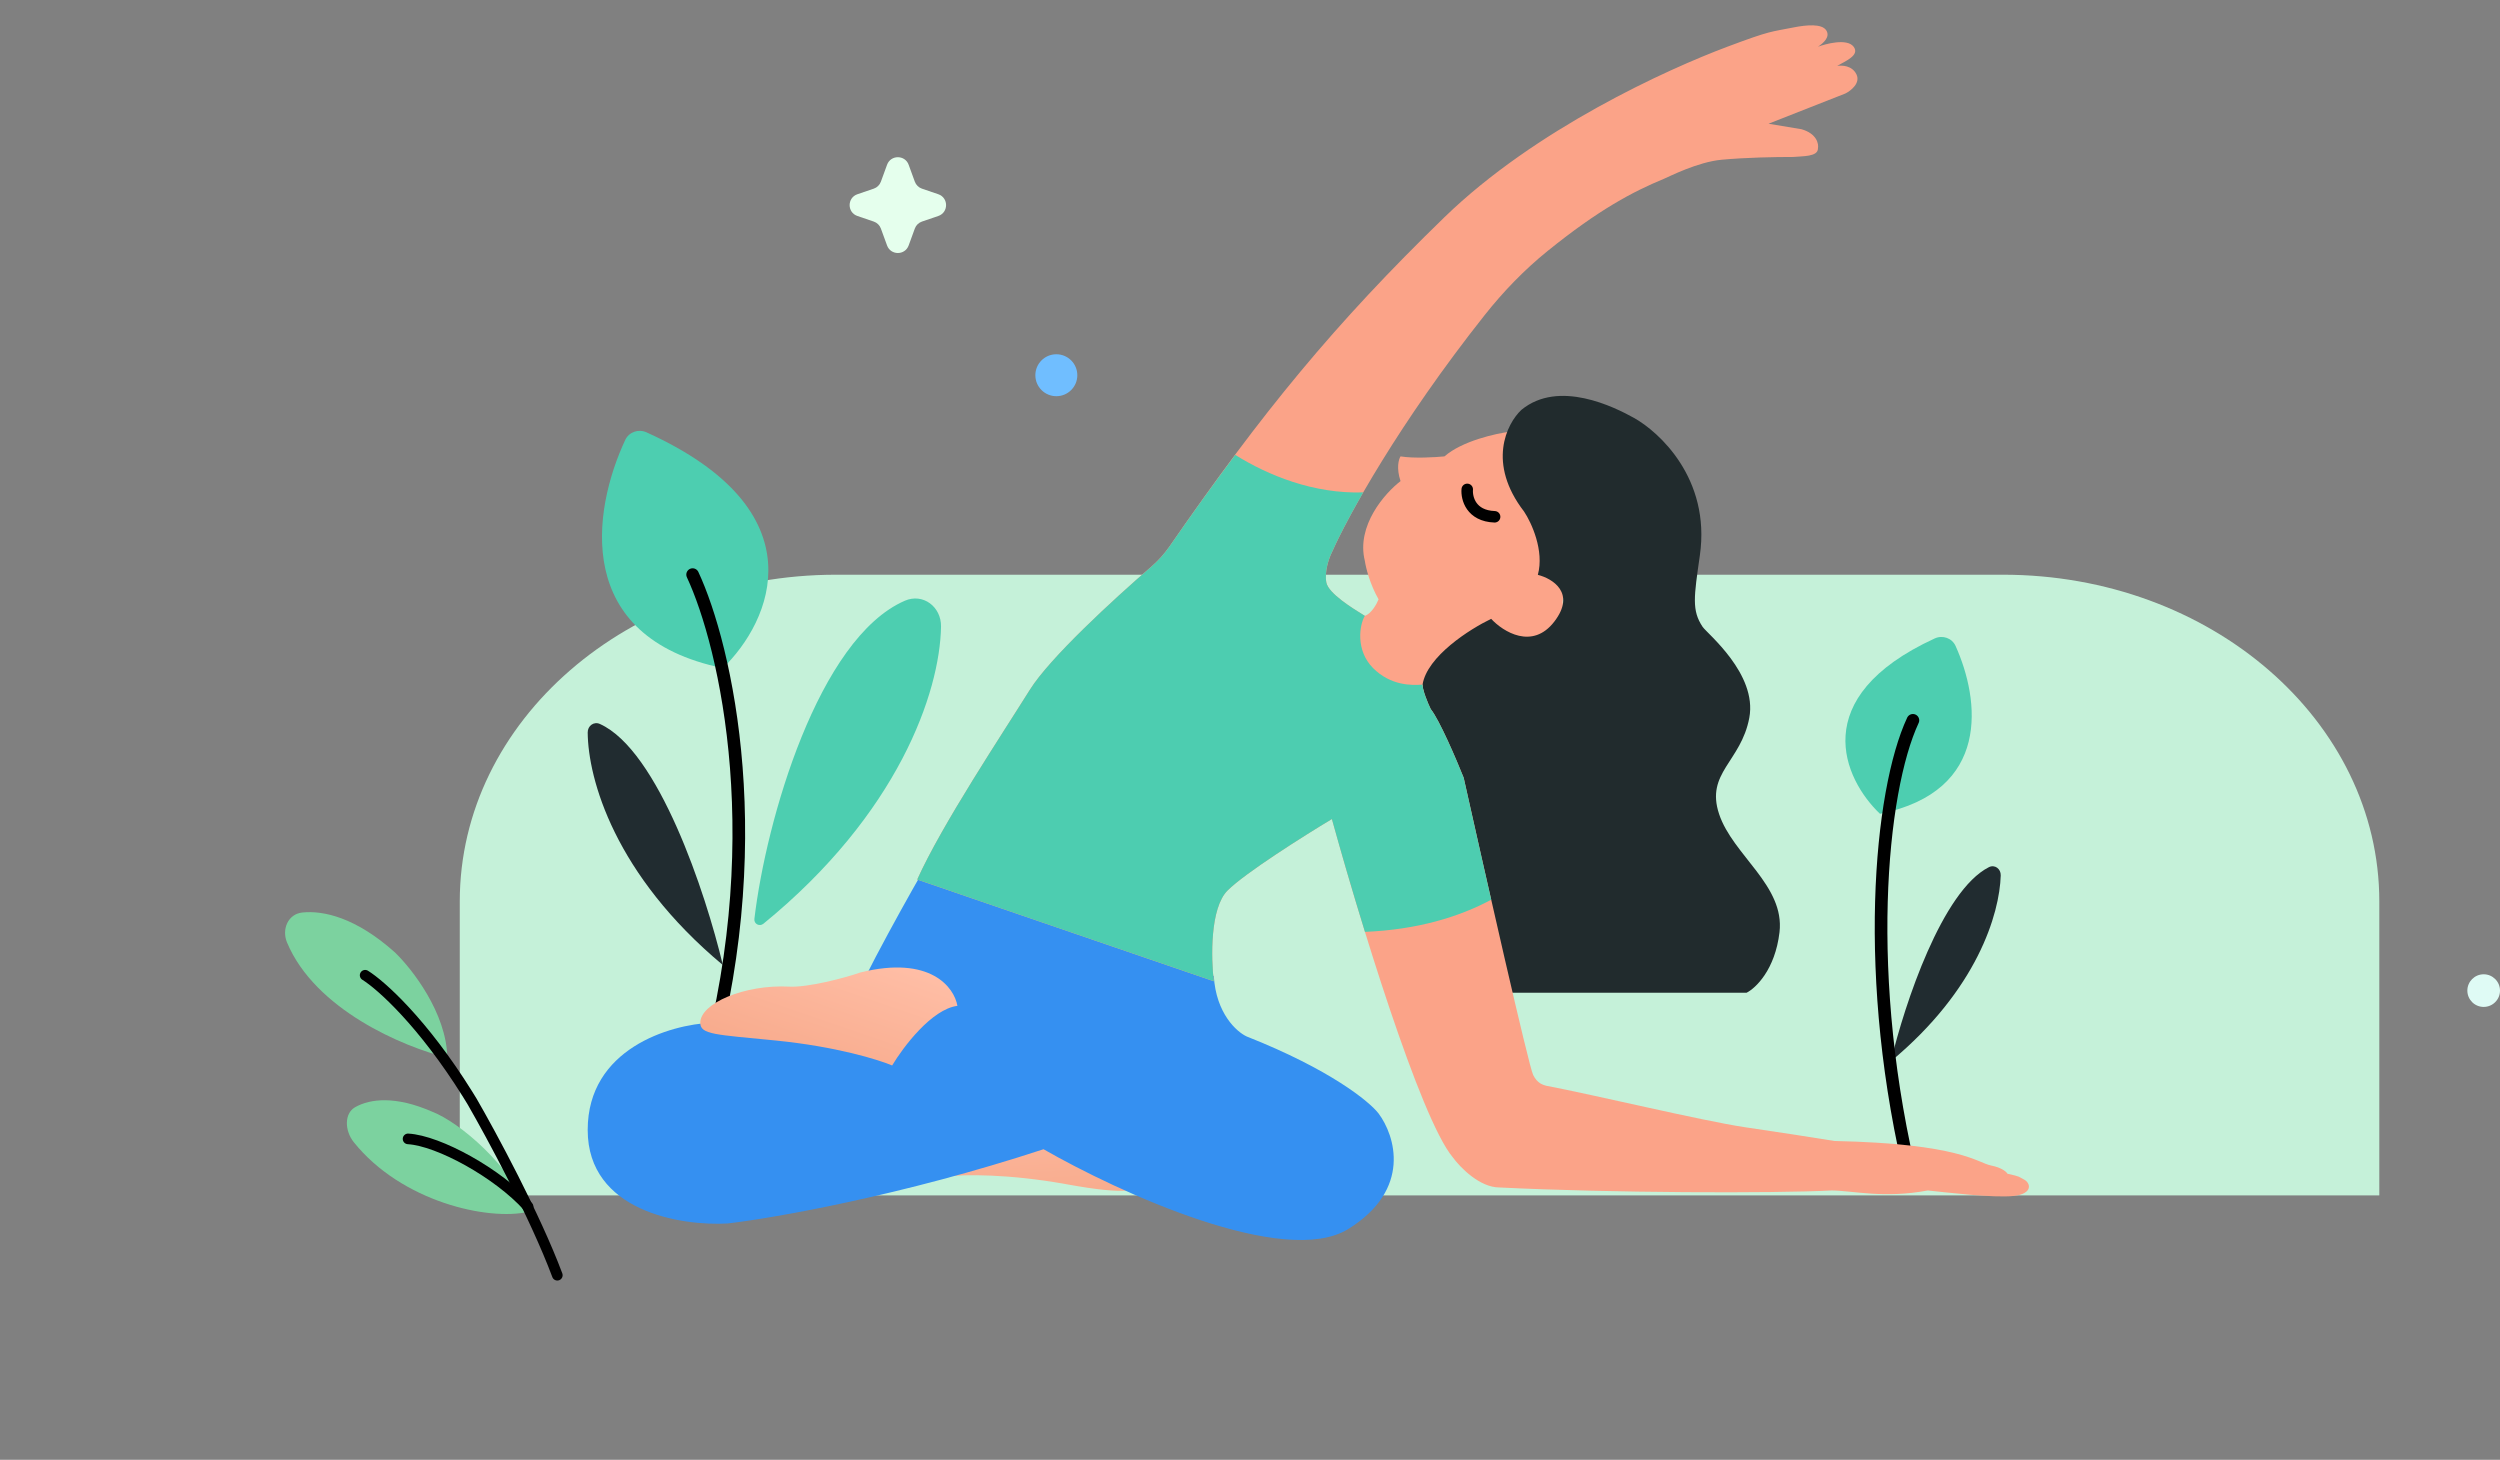 <svg width="435" height="254" viewBox="0 0 435 254" fill="none" xmlns="http://www.w3.org/2000/svg">
<rect x="0" y="0" width="435" height="254" fill="#808080" stroke="none"/>
<path d="M80 156.842C80 125.449 109.321 100 145.49 100H348.51C384.679 100 414 125.449 414 156.842V208H80V156.842Z" fill="#C5F1D9"/>
<path d="M125.772 116.247C99.663 110.876 103.03 88.893 108.79 76.551C109.438 75.163 111.093 74.594 112.488 75.225C142.803 88.95 134.151 108.169 125.772 116.247Z" fill="#4DCEB0"/>
<path d="M157.442 104.528C142.417 111.059 133.288 142.731 131.263 159.895C131.161 160.763 132.157 161.282 132.835 160.729C156.272 141.624 163.554 120.472 163.738 109.023C163.793 105.579 160.601 103.155 157.442 104.528Z" fill="#4DCEB0"/>
<path d="M125.772 167.913C106.95 152.21 102.324 135.578 102.259 127.448C102.249 126.298 103.328 125.495 104.377 125.967C114.544 130.546 122.782 155.341 125.772 167.913Z" fill="#212C30"/>
<path d="M120.516 99.982C126.25 112.261 134.564 147.343 121.949 189.44" stroke="black" stroke-width="2.2" stroke-linecap="round"/>
<path d="M327.116 141.602C346.533 137.656 344.48 121.759 340.278 112.41C339.655 111.023 338.019 110.456 336.637 111.091C314.293 121.367 320.806 135.593 327.116 141.602Z" fill="#4DCEB0"/>
<path d="M329.023 184.657C344.018 172.205 347.928 159.032 348.128 152.321C348.162 151.172 347.085 150.371 346.061 150.891C337.959 154.997 331.418 174.631 329.023 184.657Z" fill="#212C30"/>
<path d="M332.846 125.337C327.112 137.615 323.969 170.305 332.846 206.184" stroke="black" stroke-width="2.2" stroke-linecap="round"/>
<path d="M174.76 190.647C163.856 184.379 158.329 188.665 156.929 191.591C161.065 193.36 164.037 201.059 165.007 204.688C167.581 204.368 175.321 204.197 185.683 206.077C196.045 207.957 198.599 207.325 199.251 205.358C200.927 200.301 189.869 197.023 185.949 196.402C182.813 195.906 177.183 192.359 174.76 190.647Z" fill="url(#paint0_linear_16765_49573)"/>
<path d="M147.173 177.96C147.556 174.898 156.252 159.143 160.552 151.648L211.202 169.827C211.584 176.333 215.184 179.554 216.936 180.352C231.461 186.092 238.278 191.673 239.871 193.746C242.738 197.573 245.701 206.95 234.615 213.838C223.529 220.727 194.637 207.46 181.577 199.965C157.112 208.002 134.75 211.925 126.627 212.882C118.504 213.36 102.258 210.777 102.258 196.617C102.258 182.456 116.593 178.279 123.76 177.96H147.173Z" fill="#3590F1"/>
<path d="M251.339 79.412C254.397 76.733 260.259 75.425 262.807 75.106C261.373 85.153 265.674 85.631 267.585 91.85C269.114 96.825 269.496 99.026 269.019 99.983C272.459 100.365 272.045 103.65 271.886 104.766C272.268 106.297 270.611 111.145 269.496 111.942C262.807 114.334 261.373 111.464 260.418 110.985C259.653 110.603 254.365 112.739 251.339 114.812C248.663 116.343 247.676 118.321 247.994 119.596C238.82 120.362 236.208 113.537 236.049 110.029C236.049 109.231 236.336 107.541 237.482 107.158C238.629 106.776 239.553 105.085 239.871 104.288C238.342 101.609 237.642 98.707 237.482 97.591C235.953 91.467 240.986 85.79 243.694 83.717C242.929 81.421 243.375 79.89 243.694 79.412C245.988 79.795 249.746 79.571 251.339 79.412Z" fill="#FCA489"/>
<path d="M265.196 89.022C258.698 80.603 262.17 73.714 264.718 71.322C271.217 65.964 280.946 70.843 284.309 72.714C288.609 75.106 297.688 83.239 295.777 96.633C294.743 103.878 294.343 106.201 296.255 109.071C297.004 110.197 305.811 117.247 304.378 124.901C302.944 132.555 296.732 134.469 299.122 141.644C301.511 148.82 310.589 154.082 309.634 162.215C308.869 168.721 305.493 171.942 303.9 172.739H262.329C261.851 171.304 260.322 165.755 258.029 155.039C255.162 141.644 252.295 129.206 249.906 125.379C247.994 122.318 247.517 119.958 247.517 119.16C248.281 114.185 255.799 109.433 259.462 107.679C261.533 109.912 266.63 113.133 270.452 108.157C274.275 103.182 270.134 100.663 267.585 100.025C268.732 95.815 266.47 90.936 265.196 89.022Z" fill="#212B2D"/>
<path d="M255.3 85.152C255.173 86.679 255.947 89.77 260.064 89.922" stroke="black" stroke-width="2" stroke-linecap="round"/>
<path d="M238.915 116.247C241.974 119.309 245.605 119.277 247.516 119.118C247.516 120.075 248.472 122.423 248.95 123.38C250.479 125.293 253.409 132.15 254.684 135.339C258.347 151.764 266.004 185.518 266.769 187.048C267.533 188.579 268.541 188.759 269.018 188.918C277.46 190.513 295.987 194.99 303.632 196.138C311.277 197.286 313.297 197.573 319.19 198.53C341.17 199.008 344.037 202.313 346.426 202.792C348.337 203.174 349.133 203.908 349.293 204.227C351.682 204.749 351.204 204.749 352.16 205.227C353.34 205.818 353.805 207.715 350.365 208.097C346.924 208.48 338.462 207.46 335.436 207.141C327.791 208.576 322.535 207.184 318.712 207.141C308.678 207.662 280.008 207.575 260.895 206.619C257.455 206.619 254.047 203.111 252.772 201.356C247.038 194.468 236.367 159.259 231.748 142.515C226.97 145.385 216.649 151.891 213.591 154.953C210.533 158.015 210.724 166.753 211.202 170.74L159.597 153.04C163.897 143.472 174.409 127.685 179.187 120.031C182.655 114.477 193.724 104.303 200.268 98.652C201.494 97.594 202.587 96.389 203.507 95.056C219.564 71.792 232.224 56.35 251.339 37.792C267.107 22.484 290.076 12.066 300.555 8.132C308.2 5.262 308.087 5.572 312.022 4.784C314.412 4.305 316.992 4.114 317.756 5.262C318.521 6.41 317.279 7.495 316.323 8.133C317.597 7.654 321.388 6.602 322.535 8.133C323.681 9.663 320.942 10.684 319.668 11.481C320.464 11.322 322.248 11.386 323.012 12.916C323.777 14.447 322.057 15.787 321.101 16.265L307.722 21.527L313.456 22.484C316.132 23.25 316.482 25.035 316.323 25.833C316.323 27.311 313.615 27.152 312.022 27.311C308.678 27.311 303.804 27.407 299.599 27.79C295.394 28.172 290.318 30.785 289.565 31.095C284.183 33.314 278.211 36.451 269.261 43.689C265.209 46.966 261.574 50.736 258.339 54.821C243.372 73.716 234.485 89.91 231.748 96.112C231.27 97.069 230.41 99.46 230.792 101.374C231.171 103.27 235.336 105.836 237.426 107.123L237.482 107.158C236.526 108.753 235.857 113.186 238.915 116.247Z" fill="#FBA388"/>
<path d="M214.925 79.15C220.651 82.717 228.551 85.954 237.203 85.679C234.568 90.252 232.747 93.848 231.748 96.112C231.27 97.069 230.41 99.461 230.792 101.374C231.171 103.27 235.336 105.836 237.426 107.124L237.482 107.158C236.527 108.753 235.857 113.186 238.915 116.248C241.973 119.31 245.605 119.278 247.517 119.118C247.517 120.075 248.472 122.423 248.95 123.38C250.479 125.294 253.409 132.151 254.684 135.34C255.951 141.022 257.697 148.777 259.47 156.556C253.876 159.546 246.638 161.766 237.501 162.144C235.217 154.751 233.188 147.736 231.748 142.516C226.97 145.386 216.649 151.891 213.591 154.953C210.533 158.015 210.723 166.754 211.201 170.74L159.597 153.04C163.897 143.472 174.409 127.685 179.188 120.031C182.655 114.477 193.725 104.303 200.269 98.652C201.494 97.594 202.587 96.388 203.508 95.057C207.474 89.317 211.236 84.079 214.925 79.15Z" fill="#4DCDB0"/>
<path d="M149.701 169.211C161.905 166.18 166.045 171.819 166.59 175.018C162.128 175.582 157.159 182.17 155.233 185.393C152.845 184.378 145.449 182.088 134.969 181.049C124.49 180.011 121.848 180.031 121.848 177.959C121.848 174.61 129.493 171.262 137.365 171.673C140.535 171.838 146.902 170.192 149.701 169.211Z" fill="url(#paint1_linear_16765_49573)"/>
<path d="M154.348 28.67C154.988 26.917 157.466 26.917 158.106 28.67L159.181 31.617C159.388 32.185 159.842 32.628 160.414 32.824L163.263 33.797C165.068 34.413 165.068 36.966 163.263 37.582L160.414 38.555C159.842 38.751 159.388 39.194 159.181 39.762L158.106 42.709C157.466 44.462 154.988 44.462 154.348 42.709L153.272 39.762C153.065 39.194 152.612 38.751 152.04 38.555L149.19 37.582C147.385 36.966 147.385 34.413 149.19 33.797L152.04 32.824C152.612 32.628 153.065 32.185 153.272 31.617L154.348 28.67Z" fill="#E5FFED"/>
<ellipse cx="183.803" cy="65.29" rx="3.651" ry="3.649" fill="#70BEFF"/>
<ellipse cx="432.159" cy="172.365" rx="2.84" ry="2.839" fill="#DFFBF5"/>
<path d="M68.714 165.715C61.944 159.665 56.309 158.394 52.609 158.776C50.111 159.034 48.979 161.698 49.95 164.013C54.835 175.657 70.104 182.144 77.837 184.039C77.696 176.261 71.696 168.582 68.714 165.715Z" fill="#7CD29F"/>
<path d="M75.09 193.39C68.878 190.691 64.449 191.146 61.799 192.649C59.86 193.748 59.974 196.762 61.558 198.74C69.826 209.062 84.874 212.484 91.975 210.848C89.02 203.072 80.105 195.298 75.09 193.39Z" fill="#7CD29F"/>
<path d="M62.75 169.206C63.019 168.772 63.59 168.639 64.024 168.908C66.911 170.699 74.276 177.287 82.151 189.907L82.915 191.147L82.92 191.156L82.925 191.165C86.269 196.952 93.945 211.148 97.84 221.566C98.019 222.045 97.775 222.577 97.297 222.756C96.818 222.934 96.286 222.691 96.107 222.213C92.272 211.955 84.672 197.887 81.333 192.107L80.579 190.881C72.799 178.415 65.617 172.074 63.049 170.48C62.614 170.211 62.481 169.64 62.75 169.206Z" fill="black"/>
<path d="M70.08 198.114C70.109 197.605 70.546 197.215 71.056 197.244C73.935 197.409 77.999 198.989 81.932 201.19C85.891 203.405 89.87 206.336 92.576 209.34C92.918 209.72 92.887 210.305 92.508 210.646C92.128 210.988 91.543 210.957 91.201 210.578C88.67 207.767 84.87 204.954 81.028 202.803C77.159 200.639 73.398 199.23 70.951 199.09C70.441 199.061 70.051 198.624 70.08 198.114Z" fill="black"/>
<defs>
<linearGradient id="paint0_linear_16765_49573" x1="177.583" y1="186.718" x2="178.715" y2="208.087" gradientUnits="userSpaceOnUse">
<stop stop-color="#FFBEA6"/>
<stop offset="1" stop-color="#F8AC8E"/>
</linearGradient>
<linearGradient id="paint1_linear_16765_49573" x1="148.063" y1="164.658" x2="141.107" y2="184.892" gradientUnits="userSpaceOnUse">
<stop stop-color="#FFBEA6"/>
<stop offset="1" stop-color="#F8AC8E"/>
</linearGradient>
</defs>
</svg>
